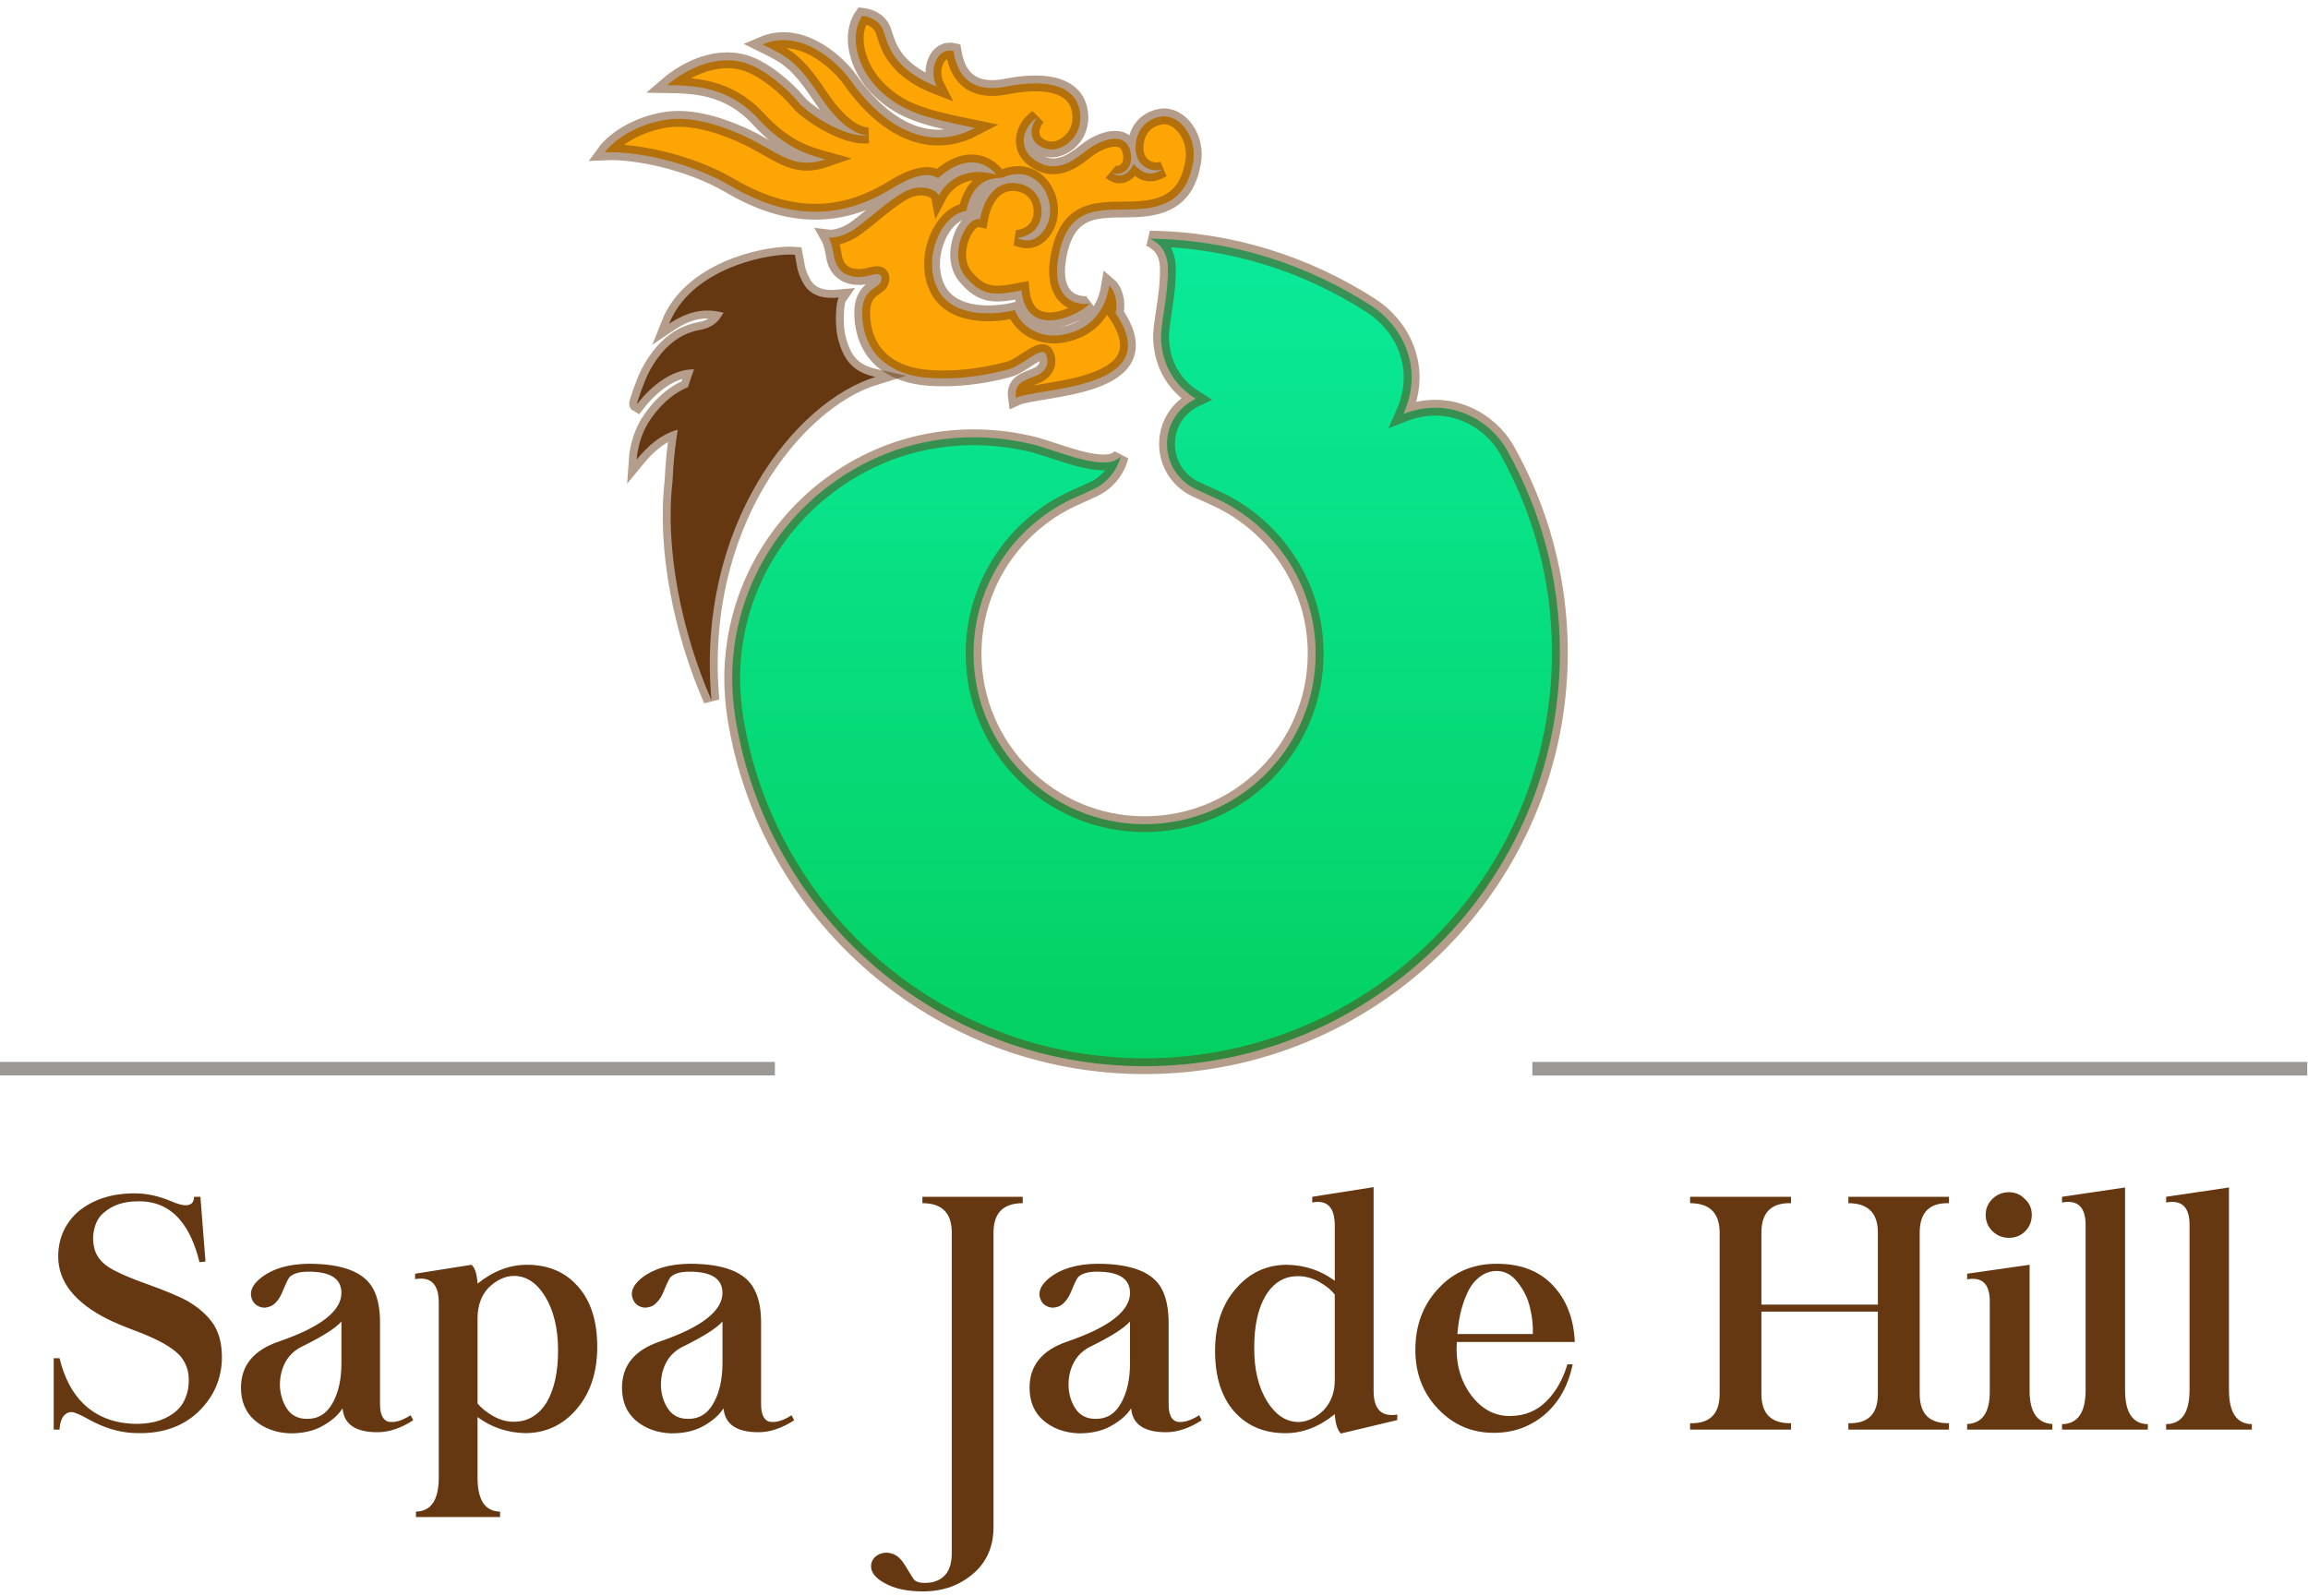 <?xml version="1.0" encoding="UTF-8"?>
<svg width="146px" height="101px" viewBox="0 0 146 101" version="1.1" xmlns="http://www.w3.org/2000/svg" xmlns:xlink="http://www.w3.org/1999/xlink">
    <!-- Generator: Sketch 48.2 (47327) - http://www.bohemiancoding.com/sketch -->
    <title>logo</title>
    <desc>Created with Sketch.</desc>
    <defs>
        <linearGradient x1="50%" y1="0%" x2="50%" y2="100%" id="linearGradient-1">
            <stop stop-color="#0AEA9A" offset="0%"></stop>
            <stop stop-color="#04D061" offset="100%"></stop>
        </linearGradient>
    </defs>
    <g id="Page-1" stroke="none" stroke-width="1" fill="none" fill-rule="evenodd">
        <g id="logo" transform="translate(0, 1)">
            <path d="M10.811,74.992 C11.774,75.416 12.261,75.32 12.278,74.717 L12.677,74.717 L12.999,78.813 L12.62,78.854 C12.337,77.702 11.928,76.81 11.39,76.18 C10.685,75.345 9.764,74.96 8.612,75.006 C7.8,75.023 7.137,75.247 6.623,75.676 C6.305,75.919 6.093,76.251 5.988,76.665 C5.871,77.063 5.857,77.483 5.954,77.913 C6.028,78.278 6.215,78.601 6.51,78.884 C6.872,79.25 7.747,79.677 9.126,80.175 C10.471,80.655 11.39,81.04 11.883,81.326 C12.615,81.753 13.161,82.25 13.535,82.824 C13.907,83.431 14.072,84.198 14.032,85.125 C13.96,86.404 13.438,87.497 12.464,88.396 C11.446,89.318 10.117,89.742 8.468,89.661 C7.522,89.624 6.562,89.33 5.589,88.788 C5.218,88.578 4.921,88.44 4.696,88.369 C4.475,88.298 4.271,88.35 4.081,88.523 C3.899,88.701 3.791,89.006 3.766,89.445 L3.398,89.445 L3.398,84.929 L3.766,84.929 C4.069,86.163 4.566,87.119 5.271,87.805 C6.093,88.603 7.151,89.027 8.425,89.078 C9.445,89.112 10.274,88.906 10.917,88.454 C11.323,88.17 11.606,87.805 11.758,87.365 C11.912,86.983 11.969,86.536 11.928,86.017 C11.883,85.603 11.735,85.225 11.471,84.873 C11.236,84.577 10.861,84.288 10.338,83.988 C9.819,83.703 9.197,83.425 8.468,83.158 C7.739,82.882 7.197,82.652 6.841,82.472 C4.752,81.433 3.696,80.112 3.681,78.518 C3.681,77.384 4.088,76.445 4.897,75.696 C5.83,74.901 7.037,74.499 8.509,74.499 C9.274,74.499 10.044,74.667 10.811,74.992 Z M23.626,80.575 C23.912,81.127 24.052,81.859 24.04,82.765 L24.04,87.849 C24.04,88.471 24.22,88.842 24.562,88.944 C24.952,89.023 25.425,88.889 25.978,88.538 L26.138,88.853 C25.37,89.354 24.618,89.612 23.879,89.612 C22.49,89.612 21.751,89.107 21.67,88.1 C21.404,88.523 20.976,88.899 20.389,89.223 C19.828,89.536 19.148,89.687 18.35,89.683 C17.46,89.648 16.716,89.376 16.121,88.868 C15.535,88.356 15.244,87.669 15.244,86.793 C15.244,85.391 16.044,84.416 17.639,83.874 C20.299,82.962 21.619,81.927 21.598,80.769 C21.581,79.891 20.896,79.454 19.526,79.454 C18.969,79.454 18.568,79.562 18.323,79.787 C18.251,79.856 18.098,80.166 17.87,80.716 C17.759,81.002 17.618,81.228 17.456,81.397 C17.302,81.564 17.12,81.667 16.902,81.706 C16.677,81.763 16.45,81.718 16.227,81.572 C16.031,81.429 15.912,81.223 15.876,80.961 C15.837,80.581 16.044,80.215 16.495,79.856 C17.229,79.27 18.238,78.969 19.526,78.953 C21.704,78.953 23.07,79.496 23.626,80.575 Z M19.183,84.152 C18.674,84.386 18.3,84.731 18.057,85.169 C17.819,85.613 17.698,86.112 17.706,86.671 C17.729,87.227 17.883,87.72 18.163,88.144 C18.457,88.568 18.89,88.777 19.451,88.766 C20.144,88.766 20.664,88.437 21.035,87.774 C21.41,87.11 21.598,86.264 21.598,85.237 L21.598,82.608 C21.215,83.04 20.407,83.547 19.183,84.152 Z M30.208,80.211 C31.199,79.415 32.24,79.018 33.336,79.018 C34.682,79.018 35.762,79.476 36.564,80.395 C37.376,81.306 37.781,82.581 37.781,84.214 C37.781,85.834 37.339,87.149 36.461,88.167 C35.607,89.161 34.527,89.664 33.222,89.67 C32.091,89.644 31.084,89.303 30.208,88.654 L30.208,92.475 C30.208,93.901 30.68,94.617 31.633,94.635 L31.633,94.977 L26.311,94.977 L26.311,94.635 C27.273,94.614 27.756,93.892 27.756,92.475 L27.756,81.419 C27.756,80.25 27.258,79.75 26.259,79.927 L26.259,79.584 L29.827,79.018 C30.042,79.207 30.175,79.603 30.208,80.211 Z M34.583,87.719 C35.065,86.891 35.303,85.803 35.303,84.443 C35.303,83.066 35.029,81.924 34.491,81.032 C33.934,80.123 33.24,79.687 32.407,79.724 C31.885,79.76 31.379,80.01 30.897,80.475 C30.448,80.961 30.222,81.589 30.208,82.356 L30.208,87.791 C30.44,88.078 30.769,88.345 31.191,88.585 C31.621,88.831 32.051,88.95 32.502,88.95 C33.377,88.95 34.075,88.538 34.583,87.719 Z M47.715,80.575 C48.014,81.127 48.154,81.859 48.145,82.765 L48.145,87.849 C48.145,88.471 48.319,88.842 48.661,88.944 C49.056,89.023 49.526,88.889 50.072,88.538 L50.239,88.853 C49.471,89.354 48.716,89.612 47.983,89.612 C46.593,89.612 45.858,89.107 45.77,88.1 C45.502,88.523 45.071,88.899 44.491,89.223 C43.934,89.536 43.249,89.687 42.443,89.683 C41.564,89.648 40.82,89.376 40.217,88.868 C39.633,88.356 39.346,87.669 39.346,86.793 C39.346,85.391 40.143,84.416 41.737,83.874 C44.4,82.962 45.716,81.927 45.703,80.769 C45.684,79.891 44.993,79.454 43.624,79.454 C43.069,79.454 42.671,79.562 42.429,79.787 C42.353,79.856 42.201,80.166 41.976,80.716 C41.864,81.002 41.719,81.228 41.551,81.397 C41.402,81.564 41.221,81.667 41.005,81.706 C40.781,81.763 40.547,81.718 40.323,81.572 C40.129,81.429 40.017,81.223 39.972,80.961 C39.936,80.581 40.145,80.215 40.591,79.856 C41.331,79.27 42.34,78.969 43.624,78.953 C45.809,78.953 47.172,79.496 47.715,80.575 Z M43.29,84.152 C42.776,84.386 42.401,84.731 42.16,85.169 C41.914,85.613 41.802,86.112 41.809,86.671 C41.831,87.227 41.979,87.72 42.266,88.144 C42.561,88.568 42.991,88.777 43.554,88.766 C44.241,88.766 44.768,88.437 45.133,87.774 C45.511,87.11 45.703,86.264 45.703,85.237 L45.703,82.608 C45.318,83.04 44.507,83.547 43.29,84.152 Z M73.505,80.575 C73.791,81.127 73.93,81.859 73.925,82.765 L73.925,87.849 C73.925,88.471 74.097,88.842 74.442,88.944 C74.835,89.023 75.304,88.889 75.86,88.538 L76.018,88.853 C75.248,89.354 74.499,89.612 73.76,89.612 C72.374,89.612 71.634,89.107 71.554,88.1 C71.283,88.523 70.855,88.899 70.271,89.223 C69.708,89.536 69.027,89.687 68.229,89.683 C67.347,89.648 66.604,89.376 66.001,88.868 C65.416,88.356 65.128,87.669 65.128,86.793 C65.128,85.391 65.922,84.416 67.52,83.874 C70.179,82.962 71.505,81.927 71.482,80.769 C71.463,79.891 70.773,79.454 69.406,79.454 C68.852,79.454 68.453,79.562 68.21,79.787 C68.134,79.856 67.981,80.166 67.758,80.716 C67.636,81.002 67.496,81.228 67.332,81.397 C67.18,81.564 66.998,81.667 66.788,81.706 C66.56,81.763 66.332,81.718 66.102,81.572 C65.908,81.429 65.795,81.223 65.754,80.961 C65.724,80.581 65.929,80.215 66.377,79.856 C67.108,79.27 68.123,78.969 69.406,78.953 C71.59,78.953 72.954,79.496 73.505,80.575 Z M69.067,84.152 C68.556,84.386 68.185,84.731 67.946,85.169 C67.699,85.613 67.586,86.112 67.594,86.671 C67.611,87.227 67.763,87.72 68.048,88.144 C68.342,88.568 68.772,88.777 69.336,88.766 C70.026,88.766 70.551,88.437 70.913,87.774 C71.295,87.11 71.482,86.264 71.482,85.237 L71.482,82.608 C71.095,83.04 70.289,83.547 69.067,84.152 Z M84.435,88.471 C83.448,89.272 82.409,89.673 81.306,89.673 C79.962,89.673 78.884,89.21 78.068,88.296 C77.267,87.375 76.863,86.106 76.863,84.475 C76.863,82.843 77.304,81.525 78.181,80.528 C79.041,79.523 80.123,79.018 81.42,79.018 C82.561,79.045 83.558,79.379 84.435,80.032 L84.435,76.554 C84.435,75.386 83.965,74.891 83.009,75.078 L83.009,74.718 L86.892,74.106 L86.892,87.008 C86.897,88.167 87.392,88.654 88.389,88.496 L88.389,88.842 L84.819,89.695 C84.611,89.49 84.479,89.088 84.435,88.471 Z M80.062,80.97 C79.577,81.79 79.34,82.882 79.34,84.242 C79.329,85.623 79.599,86.759 80.152,87.656 C80.721,88.565 81.414,89.001 82.24,88.962 C82.76,88.922 83.261,88.674 83.732,88.218 C84.2,87.712 84.435,87.088 84.435,86.328 L84.435,80.901 C84.2,80.602 83.871,80.339 83.445,80.098 C83.009,79.859 82.576,79.74 82.132,79.74 C81.255,79.728 80.562,80.143 80.062,80.97 Z M98.213,80.3 C99.077,81.204 99.555,82.401 99.617,83.902 L92.159,83.902 C92.069,85.198 92.363,86.309 93.041,87.24 C93.727,88.167 94.579,88.614 95.594,88.585 C96.473,88.565 97.213,88.258 97.808,87.666 C98.411,87.073 98.859,86.291 99.153,85.316 L99.484,85.316 C99.205,86.671 98.61,87.734 97.703,88.506 C96.799,89.267 95.726,89.651 94.484,89.651 C93.105,89.651 91.931,89.146 90.964,88.131 C90.01,87.132 89.533,85.89 89.533,84.403 C89.533,82.862 90.01,81.581 90.964,80.548 C91.922,79.489 93.168,78.954 94.68,78.954 C96.187,78.954 97.362,79.407 98.213,80.3 Z M93.512,79.859 C93.188,80.13 92.946,80.489 92.767,80.922 C92.583,81.34 92.453,81.76 92.363,82.186 C92.277,82.595 92.223,83.003 92.188,83.398 L96.963,83.398 C96.988,82.895 96.934,82.353 96.794,81.775 C96.669,81.184 96.407,80.638 96.015,80.143 C95.633,79.636 95.165,79.393 94.616,79.41 C94.212,79.425 93.84,79.575 93.512,79.859 Z M128.527,75.87 C128.527,76.279 128.382,76.625 128.105,76.902 C127.828,77.175 127.49,77.314 127.086,77.314 C126.682,77.314 126.339,77.175 126.047,76.902 C125.761,76.625 125.611,76.279 125.611,75.87 C125.611,75.454 125.761,75.114 126.047,74.839 C126.339,74.563 126.682,74.428 127.086,74.428 C127.49,74.428 127.824,74.575 128.095,74.863 C128.382,75.119 128.527,75.454 128.527,75.87 Z M124.438,79.584 L128.389,79.018 L128.389,87.024 C128.397,88.35 128.88,89.039 129.827,89.093 L129.827,89.445 L124.438,89.445 L124.438,89.093 C125.405,89.048 125.876,88.356 125.869,87.024 L125.869,81.358 C125.876,80.241 125.405,79.771 124.438,79.939 L124.438,79.584 Z M55.916,99.136 C55.37,98.823 55.102,98.478 55.102,98.096 C55.102,97.832 55.208,97.625 55.413,97.453 C55.612,97.306 55.838,97.23 56.099,97.23 C56.355,97.25 56.568,97.325 56.752,97.453 C56.93,97.578 57.108,97.789 57.291,98.096 C57.621,98.638 57.798,98.934 57.855,98.975 C58.062,99.142 58.421,99.187 58.931,99.11 C59.784,98.928 60.207,98.321 60.207,97.272 L60.207,76.981 C60.207,75.742 59.589,75.121 58.35,75.121 L58.35,74.718 L64.696,74.718 L64.696,75.121 C63.466,75.121 62.848,75.742 62.848,76.981 L62.848,95.532 C62.866,96.764 62.459,97.755 61.634,98.499 C60.752,99.289 59.668,99.683 58.384,99.683 C57.37,99.683 56.548,99.502 55.916,99.136 Z M113.296,74.718 L113.296,75.121 C112.044,75.09 111.424,75.713 111.424,76.981 L111.424,81.537 L118.791,81.537 L118.791,76.981 C118.791,75.746 118.171,75.125 116.925,75.121 L116.925,74.718 L123.287,74.718 L123.287,75.121 C122.047,75.09 121.437,75.713 121.437,76.981 L121.437,87.191 C121.437,88.448 122.047,89.062 123.287,89.042 L123.287,89.445 L116.925,89.445 L116.925,89.042 C118.171,89.08 118.791,88.457 118.791,87.191 L118.791,81.983 L111.424,81.983 L111.424,87.191 C111.424,88.448 112.044,89.062 113.296,89.042 L113.296,89.445 L106.912,89.445 L106.912,89.042 C108.158,89.08 108.781,88.457 108.781,87.191 L108.781,76.981 C108.781,75.746 108.158,75.125 106.912,75.121 L106.912,74.718 L113.296,74.718 Z M134.428,86.946 C134.428,88.365 134.908,89.087 135.869,89.101 L135.869,89.445 L130.44,89.445 L130.44,89.101 C131.432,89.087 131.932,88.365 131.932,86.946 L131.932,76.556 C131.947,75.386 131.457,74.891 130.44,75.078 L130.44,74.717 L134.428,74.128 L134.428,78.978 L134.428,86.946 Z M141.001,86.946 C141.001,88.365 141.486,89.087 142.447,89.101 L142.447,89.445 L137.025,89.445 L137.025,89.101 C138.014,89.087 138.507,88.365 138.507,86.946 L138.507,76.556 C138.527,75.386 138.034,74.891 137.025,75.078 L137.025,74.717 L141.001,74.128 L141.001,78.978 L141.001,86.946 Z" id="Combined-Shape" fill="#653811" fill-rule="nonzero"></path>
            <path d="M-0,67.039 L-0,66.184 L49.019,66.184 L49.019,67.039 L-0,67.039 Z M96.934,67.044 L96.934,66.185 L145.952,66.185 L145.952,67.044 L96.934,67.044 Z" id="Combined-Shape" fill-opacity="0.499" fill="#37302A"></path>
            <path d="M42.324,19.491 C43.674,16.092 48.211,15.103 49.978,15.103 C50.092,15.103 50.194,15.11 50.284,15.117 C50.431,15.845 50.385,16.108 50.786,16.869 C51.269,17.78 52.185,17.911 53.063,17.825 C52.86,18.119 52.802,19.605 52.995,20.365 C53.368,21.862 54.016,22.545 55.379,22.849 C50.296,24.413 44.013,32.288 45.005,43.297 C43.124,39.011 42.048,33.729 42.543,29.45 C42.592,28.265 42.71,27.174 42.876,26.182 C41.778,26.494 40.988,27.209 40.276,28.075 C40.33,27.286 40.605,26.39 41.01,25.743 C41.603,24.796 42.449,23.937 43.516,23.496 C43.638,23.096 43.775,22.719 43.905,22.364 C42.463,22.352 41.147,23.479 40.303,24.559 C40.252,24.53 40.782,23.047 41.035,22.575 C41.73,21.251 42.752,20.146 44.263,19.875 C44.838,19.773 45.182,19.561 45.487,19.218 C45.589,19.06 45.686,18.917 45.775,18.788 C44.518,18.446 43.434,18.742 42.324,19.491 Z" id="Combined-Shape-path" stroke-opacity="0.485" stroke="#653811" fill="#653811"></path>
            <path d="M55.632,4.693 C54.161,3.281 53.713,1.192 54.547,0 C54.949,0.047 55.598,0.236 55.866,0.913 C56.13,1.591 56.314,3.321 59.254,4.47 C58.731,3.457 59.242,1.985 60.314,2.224 C60.456,3.037 60.865,5.023 63.644,4.477 C66.435,3.931 68.06,4.506 68.315,6.056 C68.561,7.612 67.255,8.56 66.38,8.451 C65.51,8.342 64.797,7.55 65.601,6.433 C64.639,7.103 64.24,8.598 65.851,9.349 C67.081,9.923 68.184,8.944 68.789,8.476 C69.554,7.892 71.236,7.185 71.518,8.642 C71.753,9.83 70.747,10.214 70.298,9.88 C70.655,10.227 71.282,10.222 71.713,9.381 C72.241,9.911 72.655,10.227 73.553,9.715 C72.833,9.937 71.998,9.546 71.857,8.659 C71.724,7.767 72.113,6.612 73.43,6.378 C74.603,6.179 75.785,7.677 75.464,9.322 C75.142,11.044 74.287,12.069 72.127,12.222 C69.967,12.38 67.696,11.735 67,15.019 C66.278,18.46 68.758,18.309 68.963,18.19 C68.085,19.071 64.93,20.435 64.617,17.375 C62.967,17.695 62.133,17.774 61.073,16.496 C59.954,15.15 61.107,12.66 61.995,12.871 C62.208,11.634 62.954,10.398 64.337,10.6 C65.673,10.794 66.015,11.985 65.85,12.767 C65.687,13.556 65.072,13.982 64.314,14.055 C64.816,14.266 65.471,14.386 66.065,13.532 C67.117,12.012 65.762,9.171 63.391,10.249 C62.513,10.259 61.541,10.508 61.119,12.345 C59.578,12.532 58.354,15.258 59.281,17.211 C60.214,19.159 62.963,18.925 64.206,18.623 C64.504,19.532 65.745,20.614 67.606,20.092 C69.472,19.571 70.002,18.1 70.167,17.074 C70.501,17.357 70.732,18.105 70.57,18.814 C73.881,23.678 65.687,23.506 64.267,24.166 C64.136,23.221 64.793,23.073 65.523,22.779 C66.254,22.49 66.398,21.87 66.15,21.401 C65.873,20.876 64.68,22.128 63.812,22.366 C62.938,22.602 60.983,23.069 58.731,22.903 C56.551,22.746 54.79,21.634 54.56,19.233 C54.359,17.163 55.632,17.321 55.745,16.751 C55.866,16.18 55.307,16.342 54.958,16.443 C54.594,16.543 53.003,16.834 52.74,15.135 C52.628,14.381 52.429,14.03 52.429,14.03 C52.429,14.03 53.032,14.103 53.86,13.62 C54.688,13.134 56.572,11.29 57.603,10.967 C58.628,10.647 59.333,11.138 59.381,11.382 C59.761,10.654 60.887,9.435 63.022,10.051 C63.022,10.051 61.695,8.164 59.34,10.273 C58.843,9.956 58.049,9.924 56.43,10.921 C53.173,12.916 49.875,12.916 46.199,10.756 C43.596,9.225 40.152,8.544 38.262,8.636 C38.854,7.823 40.291,6.866 42.103,6.58 C43.486,6.364 45.125,6.738 46.882,7.513 C49.153,8.513 50.104,9.811 52.2,9.083 C51.085,8.776 49.617,8.328 47.965,6.519 C46.062,4.446 43.837,4.411 42.205,4.386 C43.402,3.355 45.512,2.281 47.486,3.107 C48.433,3.497 49.67,4.456 50.541,5.504 C51.095,6.165 53.458,7.741 54.908,7.568 C53.866,7.502 52.805,6.488 51.865,5.074 C50.375,2.83 49.752,2.561 48.239,1.81 C50.537,0.828 52.789,2.721 53.746,4 C54.086,4.455 57.301,9.41 61.684,7.093 C58.619,6.465 57.097,6.108 55.632,4.693 Z" id="Combined-Shape-path" stroke-opacity="0.485" stroke="#653811" fill="#FDA505"></path>
            <path d="M73.878,15.972 C73.86,14.721 73.153,14.297 72.729,14.097 C77.898,14.159 82.694,15.732 86.747,18.345 C88.605,19.541 90.134,22.156 88.783,25.186 C91.753,24.027 94.304,25.644 95.323,27.461 C97.454,31.251 98.676,35.625 98.676,40.277 C98.676,54.736 86.906,66.455 72.407,66.455 C59.344,66.455 48.541,56.924 46.525,44.462 C46.389,43.602 46.314,42.734 46.317,41.845 C46.349,36.817 48.842,32.268 52.789,29.474 C56.818,26.621 61.35,26.189 65.193,27.081 C66.784,27.451 69.972,28.956 70.89,27.874 C70.663,28.781 70.039,29.529 69.215,29.931 C69.215,29.931 69.21,29.931 69.207,29.931 C68.702,30.179 68.123,30.415 67.818,30.565 C64.139,32.291 61.587,36.023 61.587,40.349 C61.587,46.309 66.427,51.144 72.407,51.144 C78.381,51.144 83.226,46.309 83.226,40.349 C83.226,36.021 80.678,32.291 76.991,30.565 C76.688,30.415 76.116,30.179 75.603,29.931 L75.599,29.931 C74.544,29.416 73.823,28.339 73.823,27.092 C73.823,25.826 74.561,24.737 75.642,24.231 C73.694,23.012 73.496,21.211 73.451,20.536 C73.38,19.544 73.908,17.776 73.878,15.972 Z" id="Combined-Shape-path" stroke-opacity="0.485" stroke="#653811" fill="url(#linearGradient-1)"></path>
        </g>
    </g>
</svg>